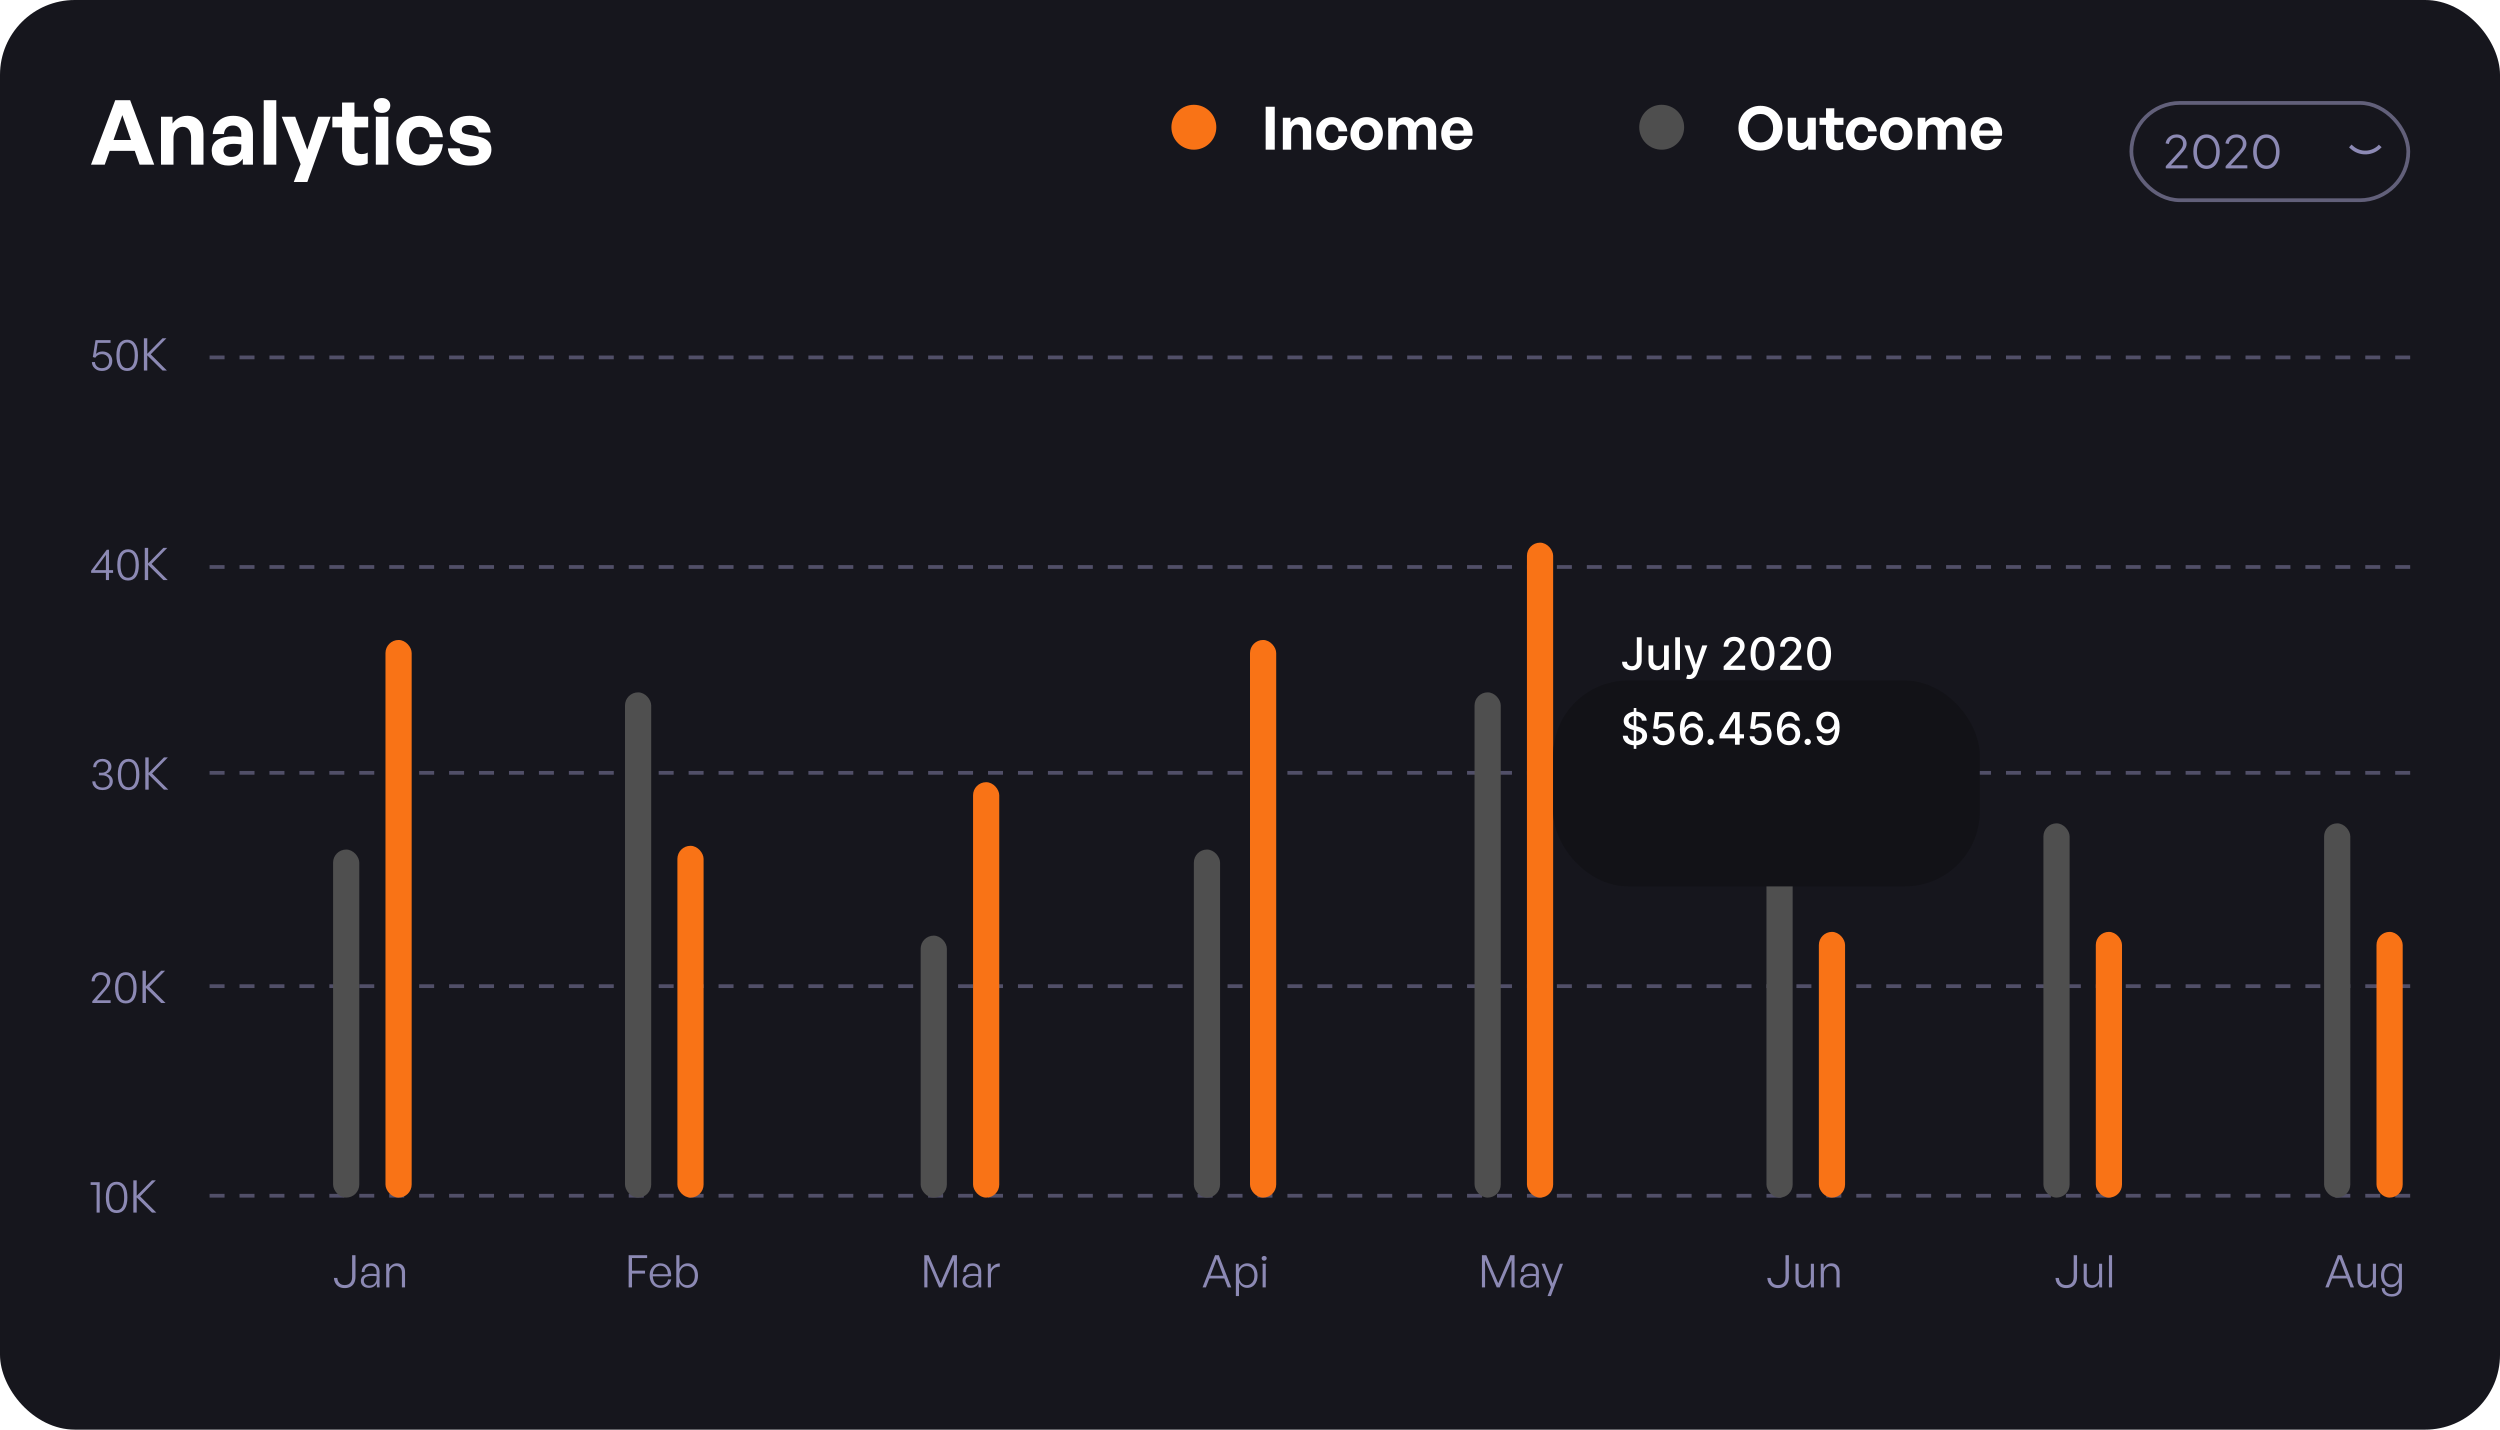 <svg width="668" height="382" viewBox="0 0 668 382" fill="none" xmlns="http://www.w3.org/2000/svg">
<rect width="668" height="382" rx="20" fill="#16161D"/>
<path d="M28.872 37.4H36.504L37.464 40.304H27.816L28.872 37.4ZM37.296 44L32.688 30.752L27.984 44H24.312L30.792 26.768H34.776L41.208 44H37.296ZM46.355 37.016V44H43.019V31.184H46.091V33.008C46.571 32.368 47.131 31.864 47.771 31.496C48.427 31.128 49.179 30.944 50.027 30.944C51.323 30.944 52.371 31.36 53.171 32.192C53.971 33.008 54.371 34.184 54.371 35.72V44H51.059V36.848C51.059 35.888 50.867 35.16 50.483 34.664C50.115 34.152 49.555 33.896 48.803 33.896C48.355 33.896 47.939 34.016 47.555 34.256C47.187 34.48 46.891 34.824 46.667 35.288C46.459 35.736 46.355 36.312 46.355 37.016ZM64.878 44V42.416C64.462 43.008 63.934 43.464 63.294 43.784C62.654 44.088 61.894 44.24 61.014 44.24C59.686 44.24 58.614 43.88 57.798 43.16C56.982 42.44 56.574 41.48 56.574 40.28C56.574 39.032 57.07 38.08 58.062 37.424C59.054 36.768 60.478 36.44 62.334 36.44C62.702 36.44 63.054 36.456 63.39 36.488C63.726 36.504 64.086 36.536 64.47 36.584V35.816C64.47 35.096 64.278 34.536 63.894 34.136C63.51 33.736 62.966 33.536 62.262 33.536C61.542 33.536 60.974 33.736 60.558 34.136C60.142 34.536 59.902 35.096 59.838 35.816H56.838C56.902 34.824 57.166 33.968 57.63 33.248C58.11 32.512 58.742 31.944 59.526 31.544C60.326 31.144 61.238 30.944 62.262 30.944C63.942 30.944 65.246 31.384 66.174 32.264C67.118 33.144 67.59 34.368 67.59 35.936V44H64.878ZM59.718 40.184C59.718 40.712 59.894 41.136 60.246 41.456C60.614 41.776 61.11 41.936 61.734 41.936C62.582 41.936 63.246 41.72 63.726 41.288C64.222 40.84 64.47 40.248 64.47 39.512V38.6C64.086 38.536 63.742 38.496 63.438 38.48C63.134 38.448 62.838 38.432 62.55 38.432C61.622 38.432 60.918 38.576 60.438 38.864C59.958 39.152 59.718 39.592 59.718 40.184ZM73.825 44H70.465V26.768H73.825V44ZM88.36 31.184L82.12 48.632H78.496L80.32 43.856L75.28 31.184H78.88L82.096 39.968L85.024 31.184H88.36ZM98.261 40.76V43.664C97.861 43.872 97.453 44.016 97.037 44.096C96.637 44.192 96.189 44.24 95.693 44.24C94.829 44.24 94.069 44.08 93.413 43.76C92.773 43.424 92.277 42.928 91.925 42.272C91.573 41.6 91.397 40.792 91.397 39.848V34.04H88.805V31.184H91.397V27.392H94.709V31.184H98.381V34.04H94.709V39.08C94.709 39.816 94.869 40.352 95.189 40.688C95.525 41.008 95.989 41.168 96.581 41.168C96.901 41.168 97.205 41.136 97.493 41.072C97.781 40.992 98.037 40.888 98.261 40.76ZM103.754 44H100.418V31.184H103.754V44ZM104.282 28.208C104.282 28.768 104.074 29.24 103.658 29.624C103.258 29.992 102.722 30.176 102.05 30.176C101.394 30.176 100.858 29.992 100.442 29.624C100.042 29.24 99.842 28.768 99.842 28.208C99.842 27.616 100.042 27.136 100.442 26.768C100.858 26.384 101.394 26.192 102.05 26.192C102.722 26.192 103.258 26.384 103.658 26.768C104.074 27.136 104.282 27.616 104.282 28.208ZM112.122 44.24C110.89 44.24 109.802 43.96 108.858 43.4C107.93 42.84 107.202 42.056 106.674 41.048C106.146 40.04 105.882 38.888 105.882 37.592C105.882 36.312 106.146 35.176 106.674 34.184C107.218 33.176 107.962 32.384 108.906 31.808C109.85 31.232 110.922 30.944 112.122 30.944C113.226 30.944 114.226 31.184 115.122 31.664C116.018 32.128 116.746 32.792 117.306 33.656C117.866 34.504 118.21 35.504 118.338 36.656H114.834C114.754 35.808 114.466 35.136 113.97 34.64C113.49 34.144 112.874 33.896 112.122 33.896C111.546 33.896 111.042 34.048 110.61 34.352C110.194 34.656 109.866 35.08 109.626 35.624C109.402 36.168 109.29 36.824 109.29 37.592C109.29 38.344 109.402 39 109.626 39.56C109.866 40.12 110.194 40.552 110.61 40.856C111.042 41.144 111.546 41.288 112.122 41.288C112.89 41.288 113.506 41.048 113.97 40.568C114.45 40.072 114.738 39.392 114.834 38.528H118.338C118.226 39.696 117.89 40.712 117.33 41.576C116.77 42.424 116.05 43.08 115.17 43.544C114.29 44.008 113.274 44.24 112.122 44.24ZM131.304 39.896C131.304 41.224 130.808 42.28 129.816 43.064C128.84 43.848 127.44 44.24 125.616 44.24C123.808 44.24 122.392 43.832 121.368 43.016C120.36 42.184 119.792 41.056 119.664 39.632H122.856C122.872 40.288 123.136 40.816 123.648 41.216C124.176 41.6 124.848 41.792 125.664 41.792C126.32 41.792 126.864 41.688 127.296 41.48C127.728 41.256 127.944 40.92 127.944 40.472C127.944 40.072 127.808 39.768 127.536 39.56C127.264 39.352 126.816 39.192 126.192 39.08L123.888 38.648C122.736 38.44 121.832 38.024 121.176 37.4C120.52 36.776 120.192 35.968 120.192 34.976C120.192 34.176 120.408 33.472 120.84 32.864C121.272 32.256 121.88 31.784 122.664 31.448C123.448 31.112 124.368 30.944 125.424 30.944C126.496 30.944 127.44 31.128 128.256 31.496C129.088 31.848 129.744 32.36 130.224 33.032C130.72 33.704 131.008 34.496 131.088 35.408H127.896C127.848 34.784 127.6 34.296 127.152 33.944C126.704 33.576 126.128 33.392 125.424 33.392C124.816 33.392 124.32 33.504 123.936 33.728C123.568 33.936 123.384 34.248 123.384 34.664C123.384 35.048 123.52 35.336 123.792 35.528C124.064 35.704 124.488 35.848 125.064 35.96L127.536 36.416C128.784 36.656 129.72 37.064 130.344 37.64C130.984 38.216 131.304 38.968 131.304 39.896Z" fill="white"/>
<rect x="569.5" y="27.5" width="74" height="26" rx="13" stroke="#AEABD8" stroke-opacity="0.5"/>
<path d="M578.696 45V44.4L581.192 41.652C581.68 41.116 582.076 40.672 582.38 40.32C582.692 39.968 582.924 39.648 583.076 39.36C583.228 39.072 583.304 38.76 583.304 38.424C583.304 37.888 583.148 37.476 582.836 37.188C582.524 36.9 582.108 36.756 581.588 36.756C581.052 36.756 580.6 36.908 580.232 37.212C579.872 37.516 579.628 37.94 579.5 38.484L578.624 38.292C578.728 37.804 578.916 37.384 579.188 37.032C579.46 36.68 579.8 36.408 580.208 36.216C580.616 36.016 581.072 35.916 581.576 35.916C582.112 35.916 582.58 36.024 582.98 36.24C583.38 36.456 583.692 36.752 583.916 37.128C584.148 37.504 584.264 37.936 584.264 38.424C584.264 38.76 584.192 39.084 584.048 39.396C583.912 39.708 583.704 40.044 583.424 40.404C583.144 40.764 582.784 41.184 582.344 41.664L580.076 44.16H584.504V45H578.696ZM589.599 45.144C588.895 45.144 588.275 44.952 587.739 44.568C587.211 44.176 586.799 43.636 586.503 42.948C586.207 42.252 586.059 41.444 586.059 40.524C586.059 39.604 586.207 38.8 586.503 38.112C586.799 37.416 587.211 36.876 587.739 36.492C588.267 36.108 588.883 35.916 589.587 35.916C590.291 35.916 590.907 36.108 591.435 36.492C591.963 36.876 592.375 37.416 592.671 38.112C592.967 38.8 593.115 39.604 593.115 40.524C593.115 41.444 592.967 42.252 592.671 42.948C592.383 43.644 591.975 44.184 591.447 44.568C590.919 44.952 590.303 45.144 589.599 45.144ZM589.599 44.244C590.111 44.244 590.559 44.088 590.943 43.776C591.327 43.464 591.627 43.032 591.843 42.48C592.059 41.92 592.167 41.268 592.167 40.524C592.167 39.78 592.059 39.132 591.843 38.58C591.627 38.02 591.327 37.588 590.943 37.284C590.559 36.972 590.107 36.816 589.587 36.816C589.075 36.816 588.627 36.972 588.243 37.284C587.859 37.588 587.559 38.02 587.343 38.58C587.127 39.132 587.019 39.78 587.019 40.524C587.019 41.26 587.127 41.908 587.343 42.468C587.559 43.028 587.859 43.464 588.243 43.776C588.635 44.088 589.087 44.244 589.599 44.244ZM594.68 45V44.4L597.176 41.652C597.664 41.116 598.06 40.672 598.364 40.32C598.676 39.968 598.908 39.648 599.06 39.36C599.212 39.072 599.288 38.76 599.288 38.424C599.288 37.888 599.132 37.476 598.82 37.188C598.508 36.9 598.092 36.756 597.572 36.756C597.036 36.756 596.584 36.908 596.216 37.212C595.856 37.516 595.612 37.94 595.484 38.484L594.608 38.292C594.712 37.804 594.9 37.384 595.172 37.032C595.444 36.68 595.784 36.408 596.192 36.216C596.6 36.016 597.056 35.916 597.56 35.916C598.096 35.916 598.564 36.024 598.964 36.24C599.364 36.456 599.676 36.752 599.9 37.128C600.132 37.504 600.248 37.936 600.248 38.424C600.248 38.76 600.176 39.084 600.032 39.396C599.896 39.708 599.688 40.044 599.408 40.404C599.128 40.764 598.768 41.184 598.328 41.664L596.06 44.16H600.488V45H594.68ZM605.584 45.144C604.88 45.144 604.26 44.952 603.724 44.568C603.196 44.176 602.784 43.636 602.488 42.948C602.192 42.252 602.044 41.444 602.044 40.524C602.044 39.604 602.192 38.8 602.488 38.112C602.784 37.416 603.196 36.876 603.724 36.492C604.252 36.108 604.868 35.916 605.572 35.916C606.276 35.916 606.892 36.108 607.42 36.492C607.948 36.876 608.36 37.416 608.656 38.112C608.952 38.8 609.1 39.604 609.1 40.524C609.1 41.444 608.952 42.252 608.656 42.948C608.368 43.644 607.96 44.184 607.432 44.568C606.904 44.952 606.288 45.144 605.584 45.144ZM605.584 44.244C606.096 44.244 606.544 44.088 606.928 43.776C607.312 43.464 607.612 43.032 607.828 42.48C608.044 41.92 608.152 41.268 608.152 40.524C608.152 39.78 608.044 39.132 607.828 38.58C607.612 38.02 607.312 37.588 606.928 37.284C606.544 36.972 606.092 36.816 605.572 36.816C605.06 36.816 604.612 36.972 604.228 37.284C603.844 37.588 603.544 38.02 603.328 38.58C603.112 39.132 603.004 39.78 603.004 40.524C603.004 41.26 603.112 41.908 603.328 42.468C603.544 43.028 603.844 43.464 604.228 43.776C604.62 44.088 605.072 44.244 605.584 44.244Z" fill="#8C89B4"/>
<path d="M325 34C325 37.314 322.314 40 319 40C315.686 40 313 37.314 313 34C313 30.686 315.686 28 319 28C322.314 28 325 30.686 325 34Z" fill="#F97316"/>
<path d="M450 34C450 37.314 447.314 40 444 40C440.686 40 438 37.314 438 34C438 30.686 440.686 28 444 28C447.314 28 450 30.686 450 34Z" fill="#4E4E4E"/>
<path d="M340.616 40H338.184V28.512H340.616V40ZM344.997 35.344V40H342.773V31.456H344.821V32.672C345.141 32.245 345.515 31.909 345.941 31.664C346.379 31.419 346.88 31.296 347.445 31.296C348.309 31.296 349.008 31.573 349.541 32.128C350.075 32.672 350.341 33.456 350.341 34.48V40H348.133V35.232C348.133 34.592 348.005 34.107 347.749 33.776C347.504 33.435 347.131 33.264 346.629 33.264C346.331 33.264 346.053 33.344 345.797 33.504C345.552 33.653 345.355 33.883 345.205 34.192C345.067 34.491 344.997 34.875 344.997 35.344ZM355.858 40.16C355.036 40.16 354.311 39.973 353.682 39.6C353.063 39.227 352.578 38.704 352.226 38.032C351.874 37.36 351.698 36.592 351.698 35.728C351.698 34.875 351.874 34.117 352.226 33.456C352.588 32.784 353.084 32.256 353.714 31.872C354.343 31.488 355.058 31.296 355.858 31.296C356.594 31.296 357.26 31.456 357.858 31.776C358.455 32.085 358.94 32.528 359.314 33.104C359.687 33.669 359.916 34.336 360.002 35.104H357.666C357.612 34.539 357.42 34.091 357.09 33.76C356.77 33.429 356.359 33.264 355.858 33.264C355.474 33.264 355.138 33.365 354.85 33.568C354.572 33.771 354.354 34.053 354.194 34.416C354.044 34.779 353.97 35.216 353.97 35.728C353.97 36.229 354.044 36.667 354.194 37.04C354.354 37.413 354.572 37.701 354.85 37.904C355.138 38.096 355.474 38.192 355.858 38.192C356.37 38.192 356.78 38.032 357.09 37.712C357.41 37.381 357.602 36.928 357.666 36.352H360.002C359.927 37.131 359.703 37.808 359.33 38.384C358.956 38.949 358.476 39.387 357.89 39.696C357.303 40.005 356.626 40.16 355.858 40.16ZM365.174 40.16C364.556 40.16 363.98 40.048 363.446 39.824C362.924 39.6 362.465 39.285 362.07 38.88C361.686 38.475 361.382 38.005 361.158 37.472C360.945 36.928 360.838 36.347 360.838 35.728C360.838 35.099 360.945 34.517 361.158 33.984C361.382 33.451 361.686 32.981 362.07 32.576C362.465 32.171 362.924 31.856 363.446 31.632C363.98 31.408 364.556 31.296 365.174 31.296C365.793 31.296 366.364 31.408 366.886 31.632C367.42 31.856 367.878 32.171 368.262 32.576C368.657 32.981 368.961 33.451 369.174 33.984C369.398 34.517 369.51 35.099 369.51 35.728C369.51 36.347 369.398 36.928 369.174 37.472C368.961 38.005 368.657 38.475 368.262 38.88C367.878 39.285 367.42 39.6 366.886 39.824C366.364 40.048 365.793 40.16 365.174 40.16ZM365.174 38.192C365.548 38.192 365.889 38.096 366.198 37.904C366.508 37.712 366.753 37.435 366.934 37.072C367.126 36.699 367.222 36.251 367.222 35.728C367.222 35.195 367.126 34.747 366.934 34.384C366.753 34.021 366.508 33.749 366.198 33.568C365.889 33.376 365.548 33.28 365.174 33.28C364.812 33.28 364.47 33.376 364.15 33.568C363.841 33.749 363.59 34.021 363.398 34.384C363.217 34.747 363.126 35.195 363.126 35.728C363.126 36.251 363.217 36.699 363.398 37.072C363.59 37.435 363.841 37.712 364.15 37.904C364.47 38.096 364.812 38.192 365.174 38.192ZM373.154 40H370.93V31.456H372.978V32.672C373.287 32.235 373.65 31.899 374.066 31.664C374.482 31.419 374.972 31.296 375.538 31.296C376.124 31.296 376.631 31.429 377.058 31.696C377.495 31.952 377.82 32.325 378.034 32.816C378.375 32.347 378.77 31.979 379.218 31.712C379.666 31.435 380.21 31.296 380.85 31.296C381.714 31.296 382.412 31.573 382.946 32.128C383.479 32.672 383.746 33.456 383.746 34.48V40H381.538V35.184C381.538 34.576 381.41 34.107 381.154 33.776C380.908 33.435 380.54 33.264 380.05 33.264C379.762 33.264 379.495 33.344 379.25 33.504C379.004 33.653 378.807 33.872 378.658 34.16C378.519 34.448 378.45 34.805 378.45 35.232V40H376.242V35.184C376.242 34.576 376.114 34.107 375.858 33.776C375.612 33.435 375.244 33.264 374.754 33.264C374.455 33.264 374.183 33.344 373.938 33.504C373.692 33.653 373.5 33.872 373.362 34.16C373.223 34.448 373.154 34.805 373.154 35.232V40ZM389.36 40.144C388.507 40.144 387.755 39.963 387.104 39.6C386.464 39.227 385.968 38.704 385.616 38.032C385.264 37.36 385.088 36.581 385.088 35.696C385.088 34.843 385.27 34.085 385.632 33.424C385.995 32.763 386.496 32.245 387.136 31.872C387.776 31.488 388.507 31.296 389.328 31.296C390 31.296 390.608 31.424 391.152 31.68C391.707 31.925 392.171 32.277 392.544 32.736C392.918 33.195 393.184 33.728 393.344 34.336C393.504 34.933 393.531 35.579 393.424 36.272H386.4V34.864H391.072C391.051 34.267 390.875 33.797 390.544 33.456C390.224 33.104 389.803 32.928 389.28 32.928C388.864 32.928 388.512 33.035 388.224 33.248C387.936 33.461 387.712 33.776 387.552 34.192C387.403 34.597 387.328 35.099 387.328 35.696C387.328 36.283 387.403 36.779 387.552 37.184C387.702 37.589 387.926 37.899 388.224 38.112C388.523 38.325 388.886 38.432 389.312 38.432C389.803 38.432 390.208 38.315 390.528 38.08C390.848 37.845 391.072 37.52 391.2 37.104H393.408C393.163 38.064 392.688 38.811 391.984 39.344C391.28 39.877 390.406 40.144 389.36 40.144Z" fill="white"/>
<path d="M470.384 40.24C469.552 40.24 468.779 40.091 468.064 39.792C467.36 39.493 466.741 39.077 466.208 38.544C465.675 38 465.259 37.365 464.96 36.64C464.661 35.904 464.512 35.104 464.512 34.24C464.512 33.376 464.661 32.581 464.96 31.856C465.259 31.131 465.675 30.501 466.208 29.968C466.741 29.435 467.36 29.019 468.064 28.72C468.779 28.421 469.552 28.272 470.384 28.272C471.216 28.272 471.989 28.421 472.704 28.72C473.419 29.019 474.043 29.435 474.576 29.968C475.12 30.501 475.541 31.131 475.84 31.856C476.139 32.581 476.288 33.376 476.288 34.24C476.288 35.104 476.139 35.904 475.84 36.64C475.541 37.365 475.12 38 474.576 38.544C474.043 39.077 473.419 39.493 472.704 39.792C471.989 40.091 471.216 40.24 470.384 40.24ZM470.384 38.064C470.907 38.064 471.376 37.968 471.792 37.776C472.219 37.573 472.576 37.296 472.864 36.944C473.163 36.592 473.387 36.187 473.536 35.728C473.696 35.259 473.776 34.763 473.776 34.24C473.776 33.717 473.696 33.227 473.536 32.768C473.387 32.309 473.163 31.909 472.864 31.568C472.576 31.216 472.219 30.944 471.792 30.752C471.376 30.549 470.907 30.448 470.384 30.448C469.861 30.448 469.392 30.549 468.976 30.752C468.56 30.944 468.203 31.216 467.904 31.568C467.616 31.909 467.392 32.309 467.232 32.768C467.083 33.227 467.008 33.717 467.008 34.24C467.008 34.763 467.083 35.259 467.232 35.728C467.392 36.187 467.616 36.592 467.904 36.944C468.203 37.296 468.56 37.573 468.976 37.776C469.392 37.968 469.861 38.064 470.384 38.064ZM482.973 36.4V31.456H485.181V40H483.149V38.88C482.925 39.253 482.589 39.563 482.141 39.808C481.693 40.043 481.197 40.16 480.653 40.16C480.088 40.16 479.581 40.043 479.133 39.808C478.685 39.573 478.333 39.216 478.077 38.736C477.821 38.245 477.693 37.632 477.693 36.896V31.456H479.917V36.464C479.917 37.061 480.051 37.499 480.317 37.776C480.595 38.053 480.957 38.192 481.405 38.192C481.672 38.192 481.923 38.123 482.157 37.984C482.403 37.845 482.6 37.643 482.749 37.376C482.899 37.099 482.973 36.773 482.973 36.4ZM492.492 37.84V39.776C492.225 39.915 491.953 40.011 491.676 40.064C491.409 40.128 491.11 40.16 490.78 40.16C490.204 40.16 489.697 40.053 489.26 39.84C488.833 39.616 488.502 39.285 488.268 38.848C488.033 38.4 487.916 37.861 487.916 37.232V33.36H486.188V31.456H487.916V28.928H490.124V31.456H492.572V33.36H490.124V36.72C490.124 37.211 490.23 37.568 490.444 37.792C490.668 38.005 490.977 38.112 491.372 38.112C491.585 38.112 491.788 38.091 491.98 38.048C492.172 37.995 492.342 37.925 492.492 37.84ZM497.342 40.16C496.521 40.16 495.795 39.973 495.166 39.6C494.547 39.227 494.062 38.704 493.71 38.032C493.358 37.36 493.182 36.592 493.182 35.728C493.182 34.875 493.358 34.117 493.71 33.456C494.073 32.784 494.569 32.256 495.198 31.872C495.827 31.488 496.542 31.296 497.342 31.296C498.078 31.296 498.745 31.456 499.342 31.776C499.939 32.085 500.425 32.528 500.798 33.104C501.171 33.669 501.401 34.336 501.486 35.104H499.15C499.097 34.539 498.905 34.091 498.574 33.76C498.254 33.429 497.843 33.264 497.342 33.264C496.958 33.264 496.622 33.365 496.334 33.568C496.057 33.771 495.838 34.053 495.678 34.416C495.529 34.779 495.454 35.216 495.454 35.728C495.454 36.229 495.529 36.667 495.678 37.04C495.838 37.413 496.057 37.701 496.334 37.904C496.622 38.096 496.958 38.192 497.342 38.192C497.854 38.192 498.265 38.032 498.574 37.712C498.894 37.381 499.086 36.928 499.15 36.352H501.486C501.411 37.131 501.187 37.808 500.814 38.384C500.441 38.949 499.961 39.387 499.374 39.696C498.787 40.005 498.11 40.16 497.342 40.16ZM506.659 40.16C506.04 40.16 505.464 40.048 504.931 39.824C504.408 39.6 503.949 39.285 503.555 38.88C503.171 38.475 502.867 38.005 502.643 37.472C502.429 36.928 502.323 36.347 502.323 35.728C502.323 35.099 502.429 34.517 502.643 33.984C502.867 33.451 503.171 32.981 503.555 32.576C503.949 32.171 504.408 31.856 504.931 31.632C505.464 31.408 506.04 31.296 506.659 31.296C507.277 31.296 507.848 31.408 508.371 31.632C508.904 31.856 509.363 32.171 509.747 32.576C510.141 32.981 510.445 33.451 510.659 33.984C510.883 34.517 510.995 35.099 510.995 35.728C510.995 36.347 510.883 36.928 510.659 37.472C510.445 38.005 510.141 38.475 509.747 38.88C509.363 39.285 508.904 39.6 508.371 39.824C507.848 40.048 507.277 40.16 506.659 40.16ZM506.659 38.192C507.032 38.192 507.373 38.096 507.683 37.904C507.992 37.712 508.237 37.435 508.419 37.072C508.611 36.699 508.707 36.251 508.707 35.728C508.707 35.195 508.611 34.747 508.419 34.384C508.237 34.021 507.992 33.749 507.683 33.568C507.373 33.376 507.032 33.28 506.659 33.28C506.296 33.28 505.955 33.376 505.635 33.568C505.325 33.749 505.075 34.021 504.883 34.384C504.701 34.747 504.611 35.195 504.611 35.728C504.611 36.251 504.701 36.699 504.883 37.072C505.075 37.435 505.325 37.712 505.635 37.904C505.955 38.096 506.296 38.192 506.659 38.192ZM514.638 40H512.414V31.456H514.462V32.672C514.771 32.235 515.134 31.899 515.55 31.664C515.966 31.419 516.457 31.296 517.022 31.296C517.609 31.296 518.115 31.429 518.542 31.696C518.979 31.952 519.305 32.325 519.518 32.816C519.859 32.347 520.254 31.979 520.702 31.712C521.15 31.435 521.694 31.296 522.334 31.296C523.198 31.296 523.897 31.573 524.43 32.128C524.963 32.672 525.23 33.456 525.23 34.48V40H523.022V35.184C523.022 34.576 522.894 34.107 522.638 33.776C522.393 33.435 522.025 33.264 521.534 33.264C521.246 33.264 520.979 33.344 520.734 33.504C520.489 33.653 520.291 33.872 520.142 34.16C520.003 34.448 519.934 34.805 519.934 35.232V40H517.726V35.184C517.726 34.576 517.598 34.107 517.342 33.776C517.097 33.435 516.729 33.264 516.238 33.264C515.939 33.264 515.667 33.344 515.422 33.504C515.177 33.653 514.985 33.872 514.846 34.16C514.707 34.448 514.638 34.805 514.638 35.232V40ZM530.845 40.144C529.991 40.144 529.239 39.963 528.589 39.6C527.949 39.227 527.453 38.704 527.101 38.032C526.749 37.36 526.573 36.581 526.573 35.696C526.573 34.843 526.754 34.085 527.117 33.424C527.479 32.763 527.981 32.245 528.621 31.872C529.261 31.488 529.991 31.296 530.813 31.296C531.485 31.296 532.093 31.424 532.637 31.68C533.191 31.925 533.655 32.277 534.029 32.736C534.402 33.195 534.669 33.728 534.829 34.336C534.989 34.933 535.015 35.579 534.909 36.272H527.885V34.864H532.557C532.535 34.267 532.359 33.797 532.029 33.456C531.709 33.104 531.287 32.928 530.765 32.928C530.349 32.928 529.997 33.035 529.709 33.248C529.421 33.461 529.197 33.776 529.037 34.192C528.887 34.597 528.813 35.099 528.813 35.696C528.813 36.283 528.887 36.779 529.037 37.184C529.186 37.589 529.41 37.899 529.709 38.112C530.007 38.325 530.37 38.432 530.797 38.432C531.287 38.432 531.693 38.315 532.013 38.08C532.333 37.845 532.557 37.52 532.685 37.104H534.893C534.647 38.064 534.173 38.811 533.469 39.344C532.765 39.877 531.89 40.144 530.845 40.144Z" fill="white"/>
<path d="M628 39L628.346 39.319C630.546 41.35 633.977 41.207 636 39V39" stroke="#8C89B4"/>
<line x1="56" y1="151.5" x2="644" y2="151.5" stroke="#8C89B4" stroke-opacity="0.5" stroke-dasharray="4 4"/>
<line x1="56" y1="95.5" x2="644" y2="95.5" stroke="#8C89B4" stroke-opacity="0.5" stroke-dasharray="4 4"/>
<line x1="56" y1="206.5" x2="644" y2="206.5" stroke="#8C89B4" stroke-opacity="0.5" stroke-dasharray="4 4"/>
<line x1="56" y1="263.5" x2="644" y2="263.5" stroke="#8C89B4" stroke-opacity="0.5" stroke-dasharray="4 4"/>
<line x1="56" y1="319.5" x2="644" y2="319.5" stroke="#8C89B4" stroke-opacity="0.5" stroke-dasharray="4 4"/>
<path d="M27.204 99.12C26.716 99.12 26.272 99.02 25.872 98.82C25.48 98.612 25.164 98.332 24.924 97.98C24.692 97.62 24.568 97.208 24.552 96.744H25.368C25.408 97.24 25.596 97.636 25.932 97.932C26.268 98.228 26.692 98.376 27.204 98.376C27.612 98.376 27.96 98.296 28.248 98.136C28.544 97.976 28.768 97.752 28.92 97.464C29.072 97.176 29.148 96.844 29.148 96.468C29.148 96.124 29.068 95.816 28.908 95.544C28.748 95.264 28.524 95.044 28.236 94.884C27.948 94.716 27.612 94.632 27.228 94.632C26.836 94.632 26.492 94.716 26.196 94.884C25.9 95.044 25.652 95.28 25.452 95.592L24.804 95.4L25.512 90.888H29.544V91.62H26.112L25.668 94.548C25.916 94.324 26.176 94.164 26.448 94.068C26.728 93.964 27.024 93.912 27.336 93.912C27.888 93.912 28.364 94.028 28.764 94.26C29.164 94.484 29.468 94.792 29.676 95.184C29.892 95.568 30 95.992 30 96.456C30 96.832 29.936 97.184 29.808 97.512C29.68 97.832 29.492 98.116 29.244 98.364C29.004 98.604 28.712 98.792 28.368 98.928C28.024 99.056 27.636 99.12 27.204 99.12ZM31.104 94.956C31.104 93.612 31.352 92.58 31.848 91.86C32.344 91.132 33.056 90.768 33.984 90.768C34.904 90.768 35.612 91.132 36.108 91.86C36.612 92.58 36.864 93.612 36.864 94.956C36.864 96.3 36.616 97.332 36.12 98.052C35.632 98.764 34.92 99.12 33.984 99.12C33.048 99.12 32.332 98.764 31.836 98.052C31.348 97.332 31.104 96.3 31.104 94.956ZM31.968 94.956C31.968 96.068 32.136 96.916 32.472 97.5C32.816 98.084 33.32 98.376 33.984 98.376C34.64 98.376 35.14 98.088 35.484 97.512C35.828 96.936 36 96.084 36 94.956C36 93.82 35.828 92.964 35.484 92.388C35.14 91.804 34.64 91.512 33.984 91.512C33.328 91.512 32.828 91.804 32.484 92.388C32.14 92.972 31.968 93.828 31.968 94.956ZM39.349 99H38.449V90.384H39.349V94.536L43.429 90.384H44.473L40.273 94.68L44.593 99H43.429L39.349 94.956V99Z" fill="#8C89B4"/>
<path d="M30.216 153.068H29.124V155H28.296V153.068H24.348V152.504L28.536 146.888H29.124V152.336H30.216V153.068ZM25.32 152.336H28.296V148.256L25.32 152.336ZM31.339 150.956C31.339 149.612 31.587 148.58 32.083 147.86C32.579 147.132 33.291 146.768 34.219 146.768C35.139 146.768 35.847 147.132 36.343 147.86C36.847 148.58 37.099 149.612 37.099 150.956C37.099 152.3 36.851 153.332 36.355 154.052C35.867 154.764 35.155 155.12 34.219 155.12C33.283 155.12 32.567 154.764 32.071 154.052C31.583 153.332 31.339 152.3 31.339 150.956ZM32.203 150.956C32.203 152.068 32.371 152.916 32.707 153.5C33.051 154.084 33.555 154.376 34.219 154.376C34.875 154.376 35.375 154.088 35.719 153.512C36.063 152.936 36.235 152.084 36.235 150.956C36.235 149.82 36.063 148.964 35.719 148.388C35.375 147.804 34.875 147.512 34.219 147.512C33.563 147.512 33.063 147.804 32.719 148.388C32.375 148.972 32.203 149.828 32.203 150.956ZM39.583 155H38.683V146.384H39.583V150.536L43.663 146.384H44.707L40.507 150.68L44.827 155H43.663L39.583 150.956V155Z" fill="#8C89B4"/>
<path d="M27.408 211.108C26.872 211.108 26.396 211.012 25.98 210.82C25.572 210.62 25.252 210.344 25.02 209.992C24.796 209.64 24.676 209.232 24.66 208.768H25.476C25.5 209.264 25.684 209.664 26.028 209.968C26.38 210.272 26.84 210.424 27.408 210.424C27.992 210.424 28.448 210.276 28.776 209.98C29.112 209.684 29.28 209.28 29.28 208.768C29.28 208.288 29.096 207.904 28.728 207.616C28.36 207.32 27.864 207.172 27.24 207.172H26.436V206.476H27.216C27.552 206.476 27.844 206.412 28.092 206.284C28.348 206.148 28.548 205.964 28.692 205.732C28.836 205.5 28.908 205.232 28.908 204.928C28.908 204.496 28.76 204.144 28.464 203.872C28.176 203.592 27.8 203.452 27.336 203.452C26.864 203.452 26.476 203.592 26.172 203.872C25.876 204.152 25.716 204.524 25.692 204.988H24.888C24.904 204.564 25.02 204.184 25.236 203.848C25.452 203.512 25.744 203.248 26.112 203.056C26.488 202.864 26.904 202.768 27.36 202.768C27.84 202.768 28.26 202.86 28.62 203.044C28.98 203.22 29.26 203.468 29.46 203.788C29.668 204.1 29.772 204.468 29.772 204.892C29.772 205.308 29.648 205.68 29.4 206.008C29.16 206.328 28.82 206.584 28.38 206.776C28.94 206.912 29.372 207.152 29.676 207.496C29.988 207.84 30.144 208.26 30.144 208.756C30.144 209.22 30.028 209.628 29.796 209.98C29.564 210.332 29.244 210.608 28.836 210.808C28.428 211.008 27.952 211.108 27.408 211.108ZM31.479 206.956C31.479 205.612 31.727 204.58 32.223 203.86C32.719 203.132 33.431 202.768 34.359 202.768C35.279 202.768 35.987 203.132 36.483 203.86C36.987 204.58 37.239 205.612 37.239 206.956C37.239 208.3 36.991 209.332 36.495 210.052C36.007 210.764 35.295 211.12 34.359 211.12C33.423 211.12 32.707 210.764 32.211 210.052C31.723 209.332 31.479 208.3 31.479 206.956ZM32.343 206.956C32.343 208.068 32.511 208.916 32.847 209.5C33.191 210.084 33.695 210.376 34.359 210.376C35.015 210.376 35.515 210.088 35.859 209.512C36.203 208.936 36.375 208.084 36.375 206.956C36.375 205.82 36.203 204.964 35.859 204.388C35.515 203.804 35.015 203.512 34.359 203.512C33.703 203.512 33.203 203.804 32.859 204.388C32.515 204.972 32.343 205.828 32.343 206.956ZM39.724 211H38.824V202.384H39.724V206.536L43.804 202.384H44.848L40.648 206.68L44.968 211H43.804L39.724 206.956V211Z" fill="#8C89B4"/>
<path d="M29.556 267.268V268H24.66V267.52L27.252 264.592C27.588 264.224 27.852 263.9 28.044 263.62C28.236 263.34 28.376 263.08 28.464 262.84C28.552 262.6 28.596 262.352 28.596 262.096C28.596 261.792 28.528 261.52 28.392 261.28C28.256 261.04 28.064 260.852 27.816 260.716C27.576 260.58 27.296 260.512 26.976 260.512C26.648 260.512 26.356 260.584 26.1 260.728C25.852 260.864 25.656 261.06 25.512 261.316C25.368 261.564 25.296 261.86 25.296 262.204H24.48C24.48 261.724 24.588 261.304 24.804 260.944C25.02 260.576 25.316 260.288 25.692 260.08C26.076 259.872 26.516 259.768 27.012 259.768C27.484 259.768 27.904 259.868 28.272 260.068C28.648 260.26 28.94 260.524 29.148 260.86C29.364 261.196 29.472 261.584 29.472 262.024C29.472 262.312 29.424 262.592 29.328 262.864C29.24 263.136 29.08 263.436 28.848 263.764C28.616 264.092 28.292 264.488 27.876 264.952L25.896 267.268H29.556ZM30.741 263.956C30.741 262.612 30.989 261.58 31.485 260.86C31.981 260.132 32.693 259.768 33.621 259.768C34.541 259.768 35.249 260.132 35.745 260.86C36.249 261.58 36.501 262.612 36.501 263.956C36.501 265.3 36.253 266.332 35.757 267.052C35.269 267.764 34.557 268.12 33.621 268.12C32.685 268.12 31.969 267.764 31.473 267.052C30.985 266.332 30.741 265.3 30.741 263.956ZM31.605 263.956C31.605 265.068 31.773 265.916 32.109 266.5C32.453 267.084 32.957 267.376 33.621 267.376C34.277 267.376 34.777 267.088 35.121 266.512C35.465 265.936 35.637 265.084 35.637 263.956C35.637 262.82 35.465 261.964 35.121 261.388C34.777 260.804 34.277 260.512 33.621 260.512C32.965 260.512 32.465 260.804 32.121 261.388C31.777 261.972 31.605 262.828 31.605 263.956ZM38.985 268H38.085V259.384H38.985V263.536L43.065 259.384H44.109L39.909 263.68L44.229 268H43.065L38.985 263.956V268Z" fill="#8C89B4"/>
<path d="M26.64 324H25.812V316.608H24.216V315.888H26.64V324ZM28.28 319.956C28.28 318.612 28.528 317.58 29.024 316.86C29.52 316.132 30.232 315.768 31.16 315.768C32.08 315.768 32.788 316.132 33.284 316.86C33.788 317.58 34.04 318.612 34.04 319.956C34.04 321.3 33.792 322.332 33.296 323.052C32.808 323.764 32.096 324.12 31.16 324.12C30.224 324.12 29.508 323.764 29.012 323.052C28.524 322.332 28.28 321.3 28.28 319.956ZM29.144 319.956C29.144 321.068 29.312 321.916 29.648 322.5C29.992 323.084 30.496 323.376 31.16 323.376C31.816 323.376 32.316 323.088 32.66 322.512C33.004 321.936 33.176 321.084 33.176 319.956C33.176 318.82 33.004 317.964 32.66 317.388C32.316 316.804 31.816 316.512 31.16 316.512C30.504 316.512 30.004 316.804 29.66 317.388C29.316 317.972 29.144 318.828 29.144 319.956ZM36.524 324H35.624V315.384H36.524V319.536L40.604 315.384H41.648L37.448 319.68L41.768 324H40.604L36.524 319.956V324Z" fill="#8C89B4"/>
<path d="M94.988 335.384V341.144C94.988 341.8 94.868 342.356 94.628 342.812C94.396 343.26 94.064 343.6 93.632 343.832C93.2 344.064 92.688 344.18 92.096 344.18C91.536 344.18 91.044 344.068 90.62 343.844C90.204 343.62 89.876 343.304 89.636 342.896C89.396 342.488 89.26 342.008 89.228 341.456H90.128C90.152 341.864 90.248 342.212 90.416 342.5C90.584 342.788 90.812 343.008 91.1 343.16C91.396 343.304 91.728 343.376 92.096 343.376C92.496 343.376 92.844 343.3 93.14 343.148C93.436 342.988 93.668 342.748 93.836 342.428C94.004 342.108 94.088 341.704 94.088 341.216V335.384H94.988ZM100.702 344V342.848C100.518 343.24 100.242 343.552 99.874 343.784C99.506 344.008 99.074 344.12 98.578 344.12C97.922 344.12 97.398 343.952 97.006 343.616C96.614 343.272 96.418 342.816 96.418 342.248C96.418 341.632 96.662 341.168 97.15 340.856C97.638 340.536 98.362 340.376 99.322 340.376C99.514 340.376 99.702 340.38 99.886 340.388C100.07 340.396 100.314 340.416 100.618 340.448V339.908C100.618 339.38 100.482 338.968 100.21 338.672C99.946 338.376 99.574 338.228 99.094 338.228C98.582 338.228 98.174 338.38 97.87 338.684C97.566 338.98 97.41 339.384 97.402 339.896H96.634C96.642 339.424 96.75 339.016 96.958 338.672C97.166 338.32 97.45 338.048 97.81 337.856C98.178 337.656 98.602 337.556 99.082 337.556C99.826 337.556 100.402 337.76 100.81 338.168C101.218 338.576 101.422 339.148 101.422 339.884V344H100.702ZM97.222 342.224C97.222 342.608 97.358 342.92 97.63 343.16C97.902 343.392 98.258 343.508 98.698 343.508C99.29 343.508 99.758 343.332 100.102 342.98C100.446 342.62 100.618 342.144 100.618 341.552V340.988C100.346 340.964 100.11 340.948 99.91 340.94C99.718 340.932 99.534 340.928 99.358 340.928C98.646 340.928 98.11 341.036 97.75 341.252C97.398 341.46 97.222 341.784 97.222 342.224ZM104.029 340.316V344H103.189V337.676H103.969V338.864C104.177 338.48 104.461 338.168 104.821 337.928C105.189 337.68 105.601 337.556 106.057 337.556C106.713 337.556 107.237 337.76 107.629 338.168C108.029 338.576 108.229 339.152 108.229 339.896V344H107.389V340.184C107.389 339.576 107.253 339.108 106.981 338.78C106.717 338.452 106.325 338.288 105.805 338.288C105.477 338.288 105.177 338.376 104.905 338.552C104.633 338.72 104.417 338.956 104.257 339.26C104.105 339.564 104.029 339.916 104.029 340.316Z" fill="#8C89B4"/>
<path d="M168.872 344H167.972V335.384H172.916V336.164H168.872V339.524H172.352V340.304H168.872V344ZM176.537 344.12C175.945 344.12 175.425 343.984 174.977 343.712C174.537 343.432 174.193 343.04 173.945 342.536C173.705 342.032 173.585 341.448 173.585 340.784C173.585 340.168 173.709 339.62 173.957 339.14C174.213 338.652 174.557 338.268 174.989 337.988C175.429 337.7 175.929 337.556 176.489 337.556C176.937 337.556 177.341 337.644 177.701 337.82C178.069 337.988 178.377 338.228 178.625 338.54C178.881 338.852 179.069 339.22 179.189 339.644C179.317 340.06 179.361 340.524 179.321 341.036H174.041V340.46H178.445C178.413 339.748 178.221 339.196 177.869 338.804C177.525 338.404 177.061 338.204 176.477 338.204C176.069 338.204 175.709 338.312 175.397 338.528C175.093 338.736 174.853 339.032 174.677 339.416C174.501 339.8 174.413 340.256 174.413 340.784C174.413 341.328 174.497 341.804 174.665 342.212C174.833 342.612 175.073 342.92 175.385 343.136C175.705 343.352 176.085 343.46 176.525 343.46C177.053 343.46 177.489 343.32 177.833 343.04C178.185 342.752 178.413 342.36 178.517 341.864H179.345C179.201 342.56 178.877 343.112 178.373 343.52C177.877 343.92 177.265 344.12 176.537 344.12ZM186.505 340.832C186.505 341.48 186.389 342.052 186.157 342.548C185.933 343.044 185.613 343.432 185.197 343.712C184.781 343.984 184.289 344.12 183.721 344.12C183.241 344.12 182.805 343.992 182.413 343.736C182.021 343.48 181.713 343.124 181.489 342.668V344H180.709V335.384H181.549V339.008C181.757 338.544 182.049 338.188 182.425 337.94C182.809 337.684 183.241 337.556 183.721 337.556C184.289 337.556 184.777 337.696 185.185 337.976C185.601 338.248 185.925 338.632 186.157 339.128C186.389 339.616 186.505 340.184 186.505 340.832ZM185.653 340.832C185.653 340.032 185.461 339.408 185.077 338.96C184.701 338.512 184.205 338.288 183.589 338.288C183.197 338.288 182.845 338.388 182.533 338.588C182.221 338.788 181.977 339.076 181.801 339.452C181.625 339.828 181.537 340.28 181.537 340.808C181.537 341.336 181.621 341.796 181.789 342.188C181.965 342.572 182.209 342.868 182.521 343.076C182.833 343.284 183.189 343.388 183.589 343.388C184.205 343.388 184.701 343.164 185.077 342.716C185.461 342.268 185.653 341.64 185.653 340.832Z" fill="#8C89B4"/>
<path d="M250.932 344L247.812 336.692V344H246.972V335.384H248.136L251.328 342.896L254.544 335.384H255.696V344H254.868V336.692L251.724 344H250.932ZM261.464 344V342.848C261.28 343.24 261.004 343.552 260.636 343.784C260.268 344.008 259.836 344.12 259.34 344.12C258.684 344.12 258.16 343.952 257.768 343.616C257.376 343.272 257.18 342.816 257.18 342.248C257.18 341.632 257.424 341.168 257.912 340.856C258.4 340.536 259.124 340.376 260.084 340.376C260.276 340.376 260.464 340.38 260.648 340.388C260.832 340.396 261.076 340.416 261.38 340.448V339.908C261.38 339.38 261.244 338.968 260.972 338.672C260.708 338.376 260.336 338.228 259.856 338.228C259.344 338.228 258.936 338.38 258.632 338.684C258.328 338.98 258.172 339.384 258.164 339.896H257.396C257.404 339.424 257.512 339.016 257.72 338.672C257.928 338.32 258.212 338.048 258.572 337.856C258.94 337.656 259.364 337.556 259.844 337.556C260.588 337.556 261.164 337.76 261.572 338.168C261.98 338.576 262.184 339.148 262.184 339.884V344H261.464ZM257.984 342.224C257.984 342.608 258.12 342.92 258.392 343.16C258.664 343.392 259.02 343.508 259.46 343.508C260.052 343.508 260.52 343.332 260.864 342.98C261.208 342.62 261.38 342.144 261.38 341.552V340.988C261.108 340.964 260.872 340.948 260.672 340.94C260.48 340.932 260.296 340.928 260.12 340.928C259.408 340.928 258.872 341.036 258.512 341.252C258.16 341.46 257.984 341.784 257.984 342.224ZM264.791 340.616V344H263.951V337.676H264.731V339.116C264.955 338.652 265.283 338.28 265.715 338C266.147 337.72 266.623 337.58 267.143 337.58V338.456C266.703 338.44 266.303 338.516 265.943 338.684C265.591 338.852 265.311 339.1 265.103 339.428C264.895 339.756 264.791 340.152 264.791 340.616Z" fill="#8C89B4"/>
<path d="M323.1 340.88H327.264L327.516 341.612H322.74L323.1 340.88ZM328.044 344L325.14 336.344L322.212 344H321.324L324.672 335.384H325.656L328.992 344H328.044ZM336.017 340.832C336.017 341.48 335.901 342.052 335.669 342.548C335.445 343.044 335.125 343.432 334.709 343.712C334.301 343.984 333.813 344.12 333.245 344.12C332.773 344.12 332.345 343.996 331.961 343.748C331.577 343.5 331.277 343.152 331.061 342.704V346.316H330.221V337.676H331.001V339.044C331.217 338.572 331.525 338.208 331.925 337.952C332.325 337.688 332.765 337.556 333.245 337.556C333.805 337.556 334.293 337.696 334.709 337.976C335.125 338.248 335.445 338.632 335.669 339.128C335.901 339.616 336.017 340.184 336.017 340.832ZM335.165 340.832C335.165 340.032 334.973 339.408 334.589 338.96C334.213 338.512 333.717 338.288 333.101 338.288C332.717 338.288 332.369 338.388 332.057 338.588C331.745 338.788 331.497 339.076 331.313 339.452C331.137 339.828 331.049 340.288 331.049 340.832C331.049 341.352 331.137 341.804 331.313 342.188C331.489 342.572 331.733 342.868 332.045 343.076C332.357 343.284 332.709 343.388 333.101 343.388C333.717 343.388 334.213 343.164 334.589 342.716C334.973 342.268 335.165 341.64 335.165 340.832ZM338.209 344H337.369V337.676H338.209V344ZM338.461 336.212C338.461 336.396 338.397 336.548 338.269 336.668C338.149 336.788 337.985 336.848 337.777 336.848C337.585 336.848 337.425 336.788 337.297 336.668C337.169 336.548 337.105 336.396 337.105 336.212C337.105 336.028 337.169 335.88 337.297 335.768C337.425 335.648 337.585 335.588 337.777 335.588C337.985 335.588 338.149 335.648 338.269 335.768C338.397 335.88 338.461 336.028 338.461 336.212Z" fill="#8C89B4"/>
<path d="M477.988 335.384V341.144C477.988 341.8 477.868 342.356 477.628 342.812C477.396 343.26 477.064 343.6 476.632 343.832C476.2 344.064 475.688 344.18 475.096 344.18C474.536 344.18 474.044 344.068 473.62 343.844C473.204 343.62 472.876 343.304 472.636 342.896C472.396 342.488 472.26 342.008 472.228 341.456H473.128C473.152 341.864 473.248 342.212 473.416 342.5C473.584 342.788 473.812 343.008 474.1 343.16C474.396 343.304 474.728 343.376 475.096 343.376C475.496 343.376 475.844 343.3 476.14 343.148C476.436 342.988 476.668 342.748 476.836 342.428C477.004 342.108 477.088 341.704 477.088 341.216V335.384H477.988ZM483.858 341.456V337.676H484.686V344H483.906V342.86C483.746 343.228 483.486 343.532 483.126 343.772C482.766 344.004 482.354 344.12 481.89 344.12C481.466 344.12 481.09 344.04 480.762 343.88C480.442 343.712 480.194 343.456 480.018 343.112C479.842 342.76 479.754 342.32 479.754 341.792V337.676H480.594V341.612C480.594 342.252 480.738 342.712 481.026 342.992C481.314 343.264 481.678 343.4 482.118 343.4C482.454 343.4 482.75 343.316 483.006 343.148C483.27 342.98 483.478 342.748 483.63 342.452C483.782 342.156 483.858 341.824 483.858 341.456ZM487.346 340.316V344H486.506V337.676H487.286V338.864C487.494 338.48 487.778 338.168 488.138 337.928C488.506 337.68 488.918 337.556 489.374 337.556C490.03 337.556 490.554 337.76 490.946 338.168C491.346 338.576 491.546 339.152 491.546 339.896V344H490.706V340.184C490.706 339.576 490.57 339.108 490.298 338.78C490.034 338.452 489.642 338.288 489.122 338.288C488.794 338.288 488.494 338.376 488.222 338.552C487.95 338.72 487.734 338.956 487.574 339.26C487.422 339.564 487.346 339.916 487.346 340.316Z" fill="#8C89B4"/>
<path d="M399.932 344L396.812 336.692V344H395.972V335.384H397.136L400.328 342.896L403.544 335.384H404.696V344H403.868V336.692L400.724 344H399.932ZM410.464 344V342.848C410.28 343.24 410.004 343.552 409.636 343.784C409.268 344.008 408.836 344.12 408.34 344.12C407.684 344.12 407.16 343.952 406.768 343.616C406.376 343.272 406.18 342.816 406.18 342.248C406.18 341.632 406.424 341.168 406.912 340.856C407.4 340.536 408.124 340.376 409.084 340.376C409.276 340.376 409.464 340.38 409.648 340.388C409.832 340.396 410.076 340.416 410.38 340.448V339.908C410.38 339.38 410.244 338.968 409.972 338.672C409.708 338.376 409.336 338.228 408.856 338.228C408.344 338.228 407.936 338.38 407.632 338.684C407.328 338.98 407.172 339.384 407.164 339.896H406.396C406.404 339.424 406.512 339.016 406.72 338.672C406.928 338.32 407.212 338.048 407.572 337.856C407.94 337.656 408.364 337.556 408.844 337.556C409.588 337.556 410.164 337.76 410.572 338.168C410.98 338.576 411.184 339.148 411.184 339.884V344H410.464ZM406.984 342.224C406.984 342.608 407.12 342.92 407.392 343.16C407.664 343.392 408.02 343.508 408.46 343.508C409.052 343.508 409.52 343.332 409.864 342.98C410.208 342.62 410.38 342.144 410.38 341.552V340.988C410.108 340.964 409.872 340.948 409.672 340.94C409.48 340.932 409.296 340.928 409.12 340.928C408.408 340.928 407.872 341.036 407.512 341.252C407.16 341.46 406.984 341.784 406.984 342.224ZM417.636 337.676L414.396 346.316H413.496L414.42 343.916L411.912 337.676H412.812L414.852 342.908L416.784 337.676H417.636Z" fill="#8C89B4"/>
<path d="M554.988 335.384V341.144C554.988 341.8 554.868 342.356 554.628 342.812C554.396 343.26 554.064 343.6 553.632 343.832C553.2 344.064 552.688 344.18 552.096 344.18C551.536 344.18 551.044 344.068 550.62 343.844C550.204 343.62 549.876 343.304 549.636 342.896C549.396 342.488 549.26 342.008 549.228 341.456H550.128C550.152 341.864 550.248 342.212 550.416 342.5C550.584 342.788 550.812 343.008 551.1 343.16C551.396 343.304 551.728 343.376 552.096 343.376C552.496 343.376 552.844 343.3 553.14 343.148C553.436 342.988 553.668 342.748 553.836 342.428C554.004 342.108 554.088 341.704 554.088 341.216V335.384H554.988ZM560.858 341.456V337.676H561.686V344H560.906V342.86C560.746 343.228 560.486 343.532 560.126 343.772C559.766 344.004 559.354 344.12 558.89 344.12C558.466 344.12 558.09 344.04 557.762 343.88C557.442 343.712 557.194 343.456 557.018 343.112C556.842 342.76 556.754 342.32 556.754 341.792V337.676H557.594V341.612C557.594 342.252 557.738 342.712 558.026 342.992C558.314 343.264 558.678 343.4 559.118 343.4C559.454 343.4 559.75 343.316 560.006 343.148C560.27 342.98 560.478 342.748 560.63 342.452C560.782 342.156 560.858 341.824 560.858 341.456ZM564.346 344H563.506V335.384H564.346V344Z" fill="#8C89B4"/>
<path d="M623.1 340.88H627.264L627.516 341.612H622.74L623.1 340.88ZM628.044 344L625.14 336.344L622.212 344H621.324L624.672 335.384H625.656L628.992 344H628.044ZM634.03 341.456V337.676H634.858V344H634.078V342.86C633.918 343.228 633.658 343.532 633.298 343.772C632.938 344.004 632.526 344.12 632.062 344.12C631.638 344.12 631.262 344.04 630.934 343.88C630.614 343.712 630.366 343.456 630.19 343.112C630.014 342.76 629.926 342.32 629.926 341.792V337.676H630.766V341.612C630.766 342.252 630.91 342.712 631.198 342.992C631.486 343.264 631.85 343.4 632.29 343.4C632.626 343.4 632.922 343.316 633.178 343.148C633.442 342.98 633.65 342.748 633.802 342.452C633.954 342.156 634.03 341.824 634.03 341.456ZM639.066 346.448C638.538 346.448 638.074 346.356 637.674 346.172C637.274 345.996 636.962 345.736 636.738 345.392C636.522 345.056 636.402 344.656 636.378 344.192H637.182C637.222 344.704 637.402 345.096 637.722 345.368C638.042 345.64 638.486 345.776 639.054 345.776C639.686 345.776 640.162 345.612 640.482 345.284C640.802 344.964 640.962 344.496 640.962 343.88V342.548C640.77 342.988 640.49 343.332 640.122 343.58C639.762 343.828 639.346 343.952 638.874 343.952C638.346 343.952 637.882 343.82 637.482 343.556C637.082 343.292 636.77 342.92 636.546 342.44C636.322 341.952 636.21 341.388 636.21 340.748C636.21 340.108 636.318 339.548 636.534 339.068C636.758 338.588 637.07 338.216 637.47 337.952C637.87 337.688 638.334 337.556 638.862 337.556C639.342 337.556 639.766 337.684 640.134 337.94C640.51 338.196 640.802 338.556 641.01 339.02V337.676H641.79V343.856C641.79 344.68 641.55 345.316 641.07 345.764C640.598 346.22 639.93 346.448 639.066 346.448ZM637.05 340.748C637.05 341.524 637.222 342.132 637.566 342.572C637.918 343.012 638.394 343.232 638.994 343.232C639.394 343.232 639.738 343.132 640.026 342.932C640.322 342.732 640.554 342.452 640.722 342.092C640.89 341.724 640.974 341.296 640.974 340.808C640.974 340.04 640.794 339.428 640.434 338.972C640.082 338.508 639.602 338.276 638.994 338.276C638.394 338.276 637.918 338.496 637.566 338.936C637.222 339.376 637.05 339.98 637.05 340.748Z" fill="#8C89B4"/>
<rect x="89" y="227" width="7" height="93" rx="3.5" fill="#4F4F4F"/>
<rect x="319" y="227" width="7" height="93" rx="3.5" fill="#4F4F4F"/>
<rect x="103" y="171" width="7" height="149" rx="3.5" fill="#F97316"/>
<rect x="334" y="171" width="7" height="149" rx="3.5" fill="#F97316"/>
<rect x="167" y="185" width="7" height="135" rx="3.5" fill="#4F4F4F"/>
<rect x="394" y="185" width="7" height="135" rx="3.5" fill="#4F4F4F"/>
<rect x="246" y="250" width="7" height="70" rx="3.5" fill="#4F4F4F"/>
<rect x="472" y="220" width="7" height="100" rx="3.5" fill="#4F4F4F"/>
<rect x="546" y="220" width="7" height="100" rx="3.5" fill="#4F4F4F"/>
<rect x="621" y="220" width="7" height="100" rx="3.5" fill="#4F4F4F"/>
<rect x="181" y="226" width="7" height="94" rx="3.5" fill="#F97316"/>
<rect x="408" y="145" width="7" height="175" rx="3.5" fill="#F97316"/>
<rect x="486" y="249" width="7" height="71" rx="3.5" fill="#F97316"/>
<rect x="635" y="249" width="7" height="71" rx="3.5" fill="#F97316"/>
<rect x="560" y="249" width="7" height="71" rx="3.5" fill="#F97316"/>
<rect x="260" y="209" width="7" height="111" rx="3.5" fill="#F97316"/>
<g filter="url(#filter0_d_114_530)">
<rect x="415" y="155" width="114" height="55" rx="20" fill="#121217"/>
</g>
<path d="M437.351 170.273H438.663V176.46C438.663 177.02 438.553 177.499 438.331 177.896C438.112 178.294 437.804 178.598 437.406 178.808C437.009 179.016 436.543 179.119 436.009 179.119C435.517 179.119 435.075 179.03 434.683 178.851C434.294 178.672 433.986 178.412 433.759 178.071C433.534 177.727 433.422 177.31 433.422 176.818H434.73C434.73 177.06 434.786 177.268 434.896 177.445C435.01 177.621 435.165 177.759 435.361 177.858C435.56 177.955 435.787 178.003 436.043 178.003C436.321 178.003 436.557 177.945 436.75 177.828C436.946 177.709 437.095 177.534 437.197 177.304C437.3 177.074 437.351 176.793 437.351 176.46V170.273ZM444.624 176.286V172.455H445.902V179H444.65V177.866H444.581C444.431 178.216 444.189 178.507 443.857 178.74C443.527 178.97 443.117 179.085 442.625 179.085C442.205 179.085 441.833 178.993 441.509 178.808C441.188 178.621 440.935 178.344 440.75 177.977C440.569 177.611 440.478 177.158 440.478 176.618V172.455H441.752V176.464C441.752 176.911 441.875 177.266 442.123 177.53C442.37 177.794 442.691 177.926 443.086 177.926C443.324 177.926 443.561 177.866 443.797 177.747C444.036 177.628 444.233 177.447 444.39 177.206C444.549 176.964 444.627 176.658 444.624 176.286ZM448.888 170.273V179H447.614V170.273H448.888ZM451.408 181.455C451.218 181.455 451.044 181.439 450.888 181.408C450.732 181.379 450.615 181.348 450.539 181.314L450.846 180.27C451.078 180.332 451.286 180.359 451.468 180.351C451.65 180.342 451.81 180.274 451.949 180.146C452.091 180.018 452.216 179.81 452.324 179.52L452.482 179.085L450.087 172.455H451.451L453.108 177.534H453.176L454.834 172.455H456.202L453.505 179.874C453.38 180.214 453.221 180.503 453.027 180.739C452.834 180.977 452.604 181.156 452.337 181.276C452.07 181.395 451.76 181.455 451.408 181.455ZM460.558 179V178.045L463.511 174.986C463.827 174.653 464.087 174.362 464.291 174.112C464.499 173.859 464.653 173.619 464.756 173.392C464.858 173.165 464.909 172.923 464.909 172.668C464.909 172.378 464.841 172.128 464.705 171.918C464.568 171.705 464.382 171.541 464.146 171.428C463.911 171.311 463.645 171.253 463.349 171.253C463.037 171.253 462.764 171.317 462.531 171.445C462.298 171.572 462.119 171.753 461.994 171.986C461.869 172.219 461.807 172.491 461.807 172.804H460.55C460.55 172.273 460.672 171.808 460.916 171.411C461.161 171.013 461.496 170.705 461.922 170.486C462.348 170.264 462.832 170.153 463.375 170.153C463.923 170.153 464.406 170.263 464.824 170.482C465.244 170.697 465.572 170.993 465.808 171.368C466.044 171.74 466.162 172.161 466.162 172.629C466.162 172.953 466.101 173.27 465.979 173.58C465.859 173.889 465.651 174.234 465.352 174.615C465.054 174.993 464.639 175.452 464.108 175.991L462.374 177.807V177.871H466.303V179H460.558ZM470.956 179.145C470.283 179.142 469.707 178.964 469.23 178.612C468.753 178.26 468.388 177.747 468.135 177.074C467.882 176.401 467.756 175.589 467.756 174.641C467.756 173.695 467.882 172.886 468.135 172.216C468.391 171.545 468.757 171.034 469.234 170.682C469.714 170.33 470.288 170.153 470.956 170.153C471.624 170.153 472.196 170.331 472.673 170.686C473.151 171.038 473.516 171.55 473.768 172.22C474.024 172.888 474.152 173.695 474.152 174.641C474.152 175.592 474.026 176.405 473.773 177.078C473.52 177.749 473.155 178.261 472.678 178.616C472.2 178.969 471.626 179.145 470.956 179.145ZM470.956 178.007C471.547 178.007 472.009 177.719 472.341 177.142C472.676 176.565 472.844 175.732 472.844 174.641C472.844 173.916 472.767 173.304 472.614 172.804C472.463 172.301 472.246 171.92 471.962 171.662C471.68 171.401 471.345 171.27 470.956 171.27C470.368 171.27 469.906 171.56 469.571 172.139C469.236 172.719 469.067 173.553 469.064 174.641C469.064 175.368 469.139 175.983 469.29 176.486C469.443 176.986 469.661 177.365 469.942 177.624C470.223 177.879 470.561 178.007 470.956 178.007ZM475.664 179V178.045L478.617 174.986C478.932 174.653 479.192 174.362 479.397 174.112C479.604 173.859 479.759 173.619 479.861 173.392C479.963 173.165 480.015 172.923 480.015 172.668C480.015 172.378 479.946 172.128 479.81 171.918C479.674 171.705 479.488 171.541 479.252 171.428C479.016 171.311 478.75 171.253 478.455 171.253C478.142 171.253 477.87 171.317 477.637 171.445C477.404 171.572 477.225 171.753 477.1 171.986C476.975 172.219 476.912 172.491 476.912 172.804H475.655C475.655 172.273 475.777 171.808 476.022 171.411C476.266 171.013 476.601 170.705 477.027 170.486C477.453 170.264 477.938 170.153 478.48 170.153C479.029 170.153 479.512 170.263 479.929 170.482C480.35 170.697 480.678 170.993 480.914 171.368C481.15 171.74 481.267 172.161 481.267 172.629C481.267 172.953 481.206 173.27 481.084 173.58C480.965 173.889 480.756 174.234 480.458 174.615C480.159 174.993 479.745 175.452 479.213 175.991L477.479 177.807V177.871H481.408V179H475.664ZM486.061 179.145C485.388 179.142 484.813 178.964 484.336 178.612C483.858 178.26 483.493 177.747 483.24 177.074C482.988 176.401 482.861 175.589 482.861 174.641C482.861 173.695 482.988 172.886 483.24 172.216C483.496 171.545 483.863 171.034 484.34 170.682C484.82 170.33 485.394 170.153 486.061 170.153C486.729 170.153 487.301 170.331 487.779 170.686C488.256 171.038 488.621 171.55 488.874 172.22C489.13 172.888 489.257 173.695 489.257 174.641C489.257 175.592 489.131 176.405 488.878 177.078C488.625 177.749 488.26 178.261 487.783 178.616C487.306 178.969 486.732 179.145 486.061 179.145ZM486.061 178.007C486.652 178.007 487.114 177.719 487.446 177.142C487.782 176.565 487.949 175.732 487.949 174.641C487.949 173.916 487.873 173.304 487.719 172.804C487.569 172.301 487.351 171.92 487.067 171.662C486.786 171.401 486.451 171.27 486.061 171.27C485.473 171.27 485.012 171.56 484.676 172.139C484.341 172.719 484.172 173.553 484.169 174.641C484.169 175.368 484.245 175.983 484.395 176.486C484.549 176.986 484.766 177.365 485.047 177.624C485.328 177.879 485.667 178.007 486.061 178.007ZM436.533 200.091V189.182H437.232V200.091H436.533ZM438.719 192.565C438.673 192.162 438.486 191.849 438.156 191.628C437.827 191.403 437.412 191.291 436.912 191.291C436.554 191.291 436.244 191.348 435.983 191.462C435.722 191.572 435.518 191.726 435.374 191.922C435.232 192.115 435.161 192.335 435.161 192.582C435.161 192.79 435.209 192.969 435.305 193.119C435.405 193.27 435.534 193.396 435.693 193.499C435.855 193.598 436.028 193.682 436.213 193.75C436.398 193.815 436.575 193.869 436.746 193.912L437.598 194.134C437.876 194.202 438.162 194.294 438.455 194.411C438.747 194.527 439.018 194.68 439.268 194.871C439.518 195.061 439.72 195.297 439.874 195.578C440.03 195.859 440.108 196.196 440.108 196.588C440.108 197.082 439.98 197.521 439.724 197.905C439.472 198.288 439.104 198.591 438.621 198.812C438.141 199.034 437.56 199.145 436.878 199.145C436.224 199.145 435.659 199.041 435.182 198.834C434.705 198.626 434.331 198.332 434.061 197.952C433.791 197.568 433.642 197.114 433.614 196.588H434.935C434.96 196.903 435.063 197.166 435.241 197.376C435.423 197.584 435.655 197.739 435.936 197.841C436.22 197.94 436.531 197.99 436.869 197.99C437.241 197.99 437.572 197.932 437.862 197.815C438.155 197.696 438.385 197.531 438.553 197.321C438.72 197.108 438.804 196.859 438.804 196.575C438.804 196.317 438.73 196.105 438.582 195.94C438.438 195.776 438.24 195.639 437.99 195.531C437.743 195.423 437.463 195.328 437.151 195.246L436.119 194.964C435.42 194.774 434.866 194.494 434.457 194.125C434.051 193.756 433.848 193.267 433.848 192.659C433.848 192.156 433.984 191.717 434.257 191.342C434.53 190.967 434.899 190.676 435.365 190.469C435.831 190.259 436.357 190.153 436.942 190.153C437.533 190.153 438.054 190.257 438.506 190.464C438.96 190.672 439.318 190.957 439.58 191.321C439.841 191.682 439.977 192.097 439.989 192.565H438.719ZM444.443 199.119C443.909 199.119 443.429 199.017 443.002 198.812C442.579 198.605 442.241 198.321 441.988 197.96C441.735 197.599 441.6 197.188 441.583 196.724H442.862C442.893 197.099 443.059 197.408 443.36 197.649C443.662 197.891 444.022 198.011 444.443 198.011C444.778 198.011 445.075 197.935 445.333 197.781C445.595 197.625 445.799 197.411 445.947 197.138C446.098 196.865 446.173 196.554 446.173 196.205C446.173 195.849 446.096 195.533 445.943 195.254C445.789 194.976 445.578 194.757 445.308 194.598C445.041 194.439 444.734 194.358 444.387 194.355C444.123 194.355 443.858 194.401 443.591 194.491C443.324 194.582 443.108 194.702 442.943 194.849L441.737 194.67L442.227 190.273H447.025V191.402H443.322L443.045 193.844H443.096C443.267 193.679 443.493 193.541 443.774 193.43C444.058 193.32 444.362 193.264 444.686 193.264C445.217 193.264 445.69 193.391 446.105 193.643C446.522 193.896 446.85 194.241 447.089 194.679C447.331 195.114 447.45 195.614 447.447 196.179C447.45 196.744 447.322 197.249 447.064 197.692C446.808 198.135 446.453 198.484 445.998 198.74C445.547 198.993 445.028 199.119 444.443 199.119ZM452.05 199.119C451.661 199.114 451.278 199.043 450.9 198.906C450.525 198.77 450.184 198.543 449.877 198.224C449.57 197.906 449.325 197.479 449.14 196.942C448.958 196.405 448.867 195.734 448.867 194.93C448.867 194.169 448.942 193.493 449.093 192.902C449.246 192.311 449.467 191.812 449.754 191.406C450.04 190.997 450.387 190.686 450.793 190.473C451.2 190.26 451.656 190.153 452.161 190.153C452.681 190.153 453.143 190.256 453.546 190.46C453.95 190.665 454.276 190.947 454.526 191.308C454.779 191.669 454.94 192.08 455.008 192.54H453.708C453.62 192.176 453.445 191.879 453.184 191.649C452.923 191.419 452.582 191.304 452.161 191.304C451.522 191.304 451.023 191.582 450.665 192.139C450.31 192.696 450.131 193.47 450.129 194.462H450.192C450.343 194.214 450.528 194.004 450.746 193.831C450.968 193.655 451.215 193.52 451.488 193.426C451.763 193.33 452.053 193.281 452.357 193.281C452.863 193.281 453.32 193.405 453.729 193.652C454.141 193.896 454.469 194.234 454.714 194.666C454.958 195.098 455.08 195.592 455.08 196.149C455.08 196.706 454.954 197.21 454.701 197.662C454.451 198.114 454.099 198.472 453.644 198.736C453.19 198.997 452.658 199.125 452.05 199.119ZM452.046 198.011C452.381 198.011 452.681 197.929 452.945 197.764C453.21 197.599 453.418 197.378 453.572 197.099C453.725 196.821 453.802 196.51 453.802 196.166C453.802 195.831 453.727 195.526 453.576 195.25C453.428 194.974 453.224 194.756 452.962 194.594C452.704 194.432 452.408 194.351 452.076 194.351C451.823 194.351 451.589 194.399 451.373 194.496C451.16 194.592 450.972 194.726 450.81 194.896C450.648 195.067 450.521 195.263 450.427 195.484C450.336 195.703 450.29 195.935 450.29 196.179C450.29 196.506 450.366 196.808 450.516 197.087C450.67 197.365 450.879 197.589 451.143 197.76C451.41 197.928 451.711 198.011 452.046 198.011ZM457.091 199.081C456.858 199.081 456.657 198.999 456.49 198.834C456.322 198.666 456.238 198.464 456.238 198.229C456.238 197.996 456.322 197.797 456.49 197.632C456.657 197.464 456.858 197.381 457.091 197.381C457.324 197.381 457.524 197.464 457.691 197.632C457.859 197.797 457.943 197.996 457.943 198.229C457.943 198.385 457.903 198.528 457.824 198.659C457.747 198.787 457.645 198.889 457.517 198.966C457.389 199.043 457.247 199.081 457.091 199.081ZM459.449 197.295V196.23L463.221 190.273H464.06V191.841H463.527L460.83 196.111V196.179H465.999V197.295H459.449ZM463.587 199V196.972L463.596 196.486V190.273H464.844V199H463.587ZM470.365 199.119C469.831 199.119 469.35 199.017 468.924 198.812C468.501 198.605 468.163 198.321 467.91 197.96C467.657 197.599 467.522 197.188 467.505 196.724H468.784C468.815 197.099 468.981 197.408 469.282 197.649C469.583 197.891 469.944 198.011 470.365 198.011C470.7 198.011 470.997 197.935 471.255 197.781C471.517 197.625 471.721 197.411 471.869 197.138C472.02 196.865 472.095 196.554 472.095 196.205C472.095 195.849 472.018 195.533 471.865 195.254C471.711 194.976 471.5 194.757 471.23 194.598C470.963 194.439 470.656 194.358 470.309 194.355C470.045 194.355 469.779 194.401 469.512 194.491C469.245 194.582 469.029 194.702 468.865 194.849L467.659 194.67L468.149 190.273H472.947V191.402H469.244L468.967 193.844H469.018C469.189 193.679 469.414 193.541 469.696 193.43C469.98 193.32 470.284 193.264 470.608 193.264C471.139 193.264 471.612 193.391 472.027 193.643C472.444 193.896 472.772 194.241 473.011 194.679C473.252 195.114 473.372 195.614 473.369 196.179C473.372 196.744 473.244 197.249 472.985 197.692C472.73 198.135 472.375 198.484 471.92 198.74C471.468 198.993 470.95 199.119 470.365 199.119ZM477.972 199.119C477.583 199.114 477.2 199.043 476.822 198.906C476.447 198.77 476.106 198.543 475.799 198.224C475.492 197.906 475.246 197.479 475.062 196.942C474.88 196.405 474.789 195.734 474.789 194.93C474.789 194.169 474.864 193.493 475.015 192.902C475.168 192.311 475.388 191.812 475.675 191.406C475.962 190.997 476.309 190.686 476.715 190.473C477.121 190.26 477.577 190.153 478.083 190.153C478.603 190.153 479.065 190.256 479.468 190.46C479.871 190.665 480.198 190.947 480.448 191.308C480.701 191.669 480.862 192.08 480.93 192.54H479.63C479.542 192.176 479.367 191.879 479.106 191.649C478.844 191.419 478.504 191.304 478.083 191.304C477.444 191.304 476.945 191.582 476.587 192.139C476.232 192.696 476.053 193.47 476.05 194.462H476.114C476.265 194.214 476.45 194.004 476.668 193.831C476.89 193.655 477.137 193.52 477.41 193.426C477.685 193.33 477.975 193.281 478.279 193.281C478.785 193.281 479.242 193.405 479.651 193.652C480.063 193.896 480.391 194.234 480.636 194.666C480.88 195.098 481.002 195.592 481.002 196.149C481.002 196.706 480.876 197.21 480.623 197.662C480.373 198.114 480.021 198.472 479.566 198.736C479.112 198.997 478.58 199.125 477.972 199.119ZM477.968 198.011C478.303 198.011 478.603 197.929 478.867 197.764C479.131 197.599 479.34 197.378 479.494 197.099C479.647 196.821 479.724 196.51 479.724 196.166C479.724 195.831 479.648 195.526 479.498 195.25C479.35 194.974 479.146 194.756 478.884 194.594C478.626 194.432 478.33 194.351 477.998 194.351C477.745 194.351 477.511 194.399 477.295 194.496C477.082 194.592 476.894 194.726 476.732 194.896C476.57 195.067 476.442 195.263 476.349 195.484C476.258 195.703 476.212 195.935 476.212 196.179C476.212 196.506 476.288 196.808 476.438 197.087C476.592 197.365 476.8 197.589 477.065 197.76C477.332 197.928 477.633 198.011 477.968 198.011ZM483.012 199.081C482.779 199.081 482.579 198.999 482.412 198.834C482.244 198.666 482.16 198.464 482.16 198.229C482.16 197.996 482.244 197.797 482.412 197.632C482.579 197.464 482.779 197.381 483.012 197.381C483.245 197.381 483.446 197.464 483.613 197.632C483.781 197.797 483.865 197.996 483.865 198.229C483.865 198.385 483.825 198.528 483.745 198.659C483.669 198.787 483.566 198.889 483.439 198.966C483.311 199.043 483.169 199.081 483.012 199.081ZM488.351 190.153C488.74 190.156 489.124 190.227 489.501 190.366C489.879 190.506 490.22 190.733 490.524 191.048C490.831 191.364 491.075 191.79 491.257 192.327C491.442 192.861 491.536 193.526 491.538 194.321C491.538 195.085 491.462 195.766 491.308 196.362C491.155 196.956 490.935 197.457 490.648 197.866C490.364 198.276 490.018 198.587 489.612 198.8C489.206 199.013 488.749 199.119 488.24 199.119C487.72 199.119 487.259 199.017 486.855 198.812C486.452 198.608 486.124 198.325 485.871 197.964C485.618 197.601 485.46 197.183 485.398 196.712H486.697C486.783 197.087 486.956 197.391 487.217 197.624C487.482 197.854 487.822 197.969 488.24 197.969C488.879 197.969 489.378 197.69 489.736 197.134C490.094 196.574 490.274 195.793 490.277 194.79H490.209C490.061 195.034 489.876 195.244 489.655 195.42C489.436 195.597 489.19 195.733 488.918 195.83C488.645 195.926 488.354 195.974 488.044 195.974C487.541 195.974 487.084 195.851 486.672 195.604C486.26 195.357 485.932 195.017 485.688 194.585C485.443 194.153 485.321 193.661 485.321 193.107C485.321 192.555 485.446 192.055 485.696 191.607C485.949 191.158 486.301 190.803 486.753 190.541C487.207 190.277 487.74 190.148 488.351 190.153ZM488.355 191.261C488.023 191.261 487.723 191.344 487.456 191.509C487.192 191.67 486.983 191.891 486.83 192.169C486.676 192.445 486.599 192.751 486.599 193.089C486.599 193.428 486.673 193.734 486.821 194.01C486.972 194.283 487.176 194.5 487.435 194.662C487.696 194.821 487.994 194.901 488.33 194.901C488.58 194.901 488.813 194.852 489.028 194.756C489.244 194.659 489.433 194.526 489.595 194.355C489.757 194.182 489.884 193.986 489.974 193.767C490.065 193.548 490.111 193.318 490.111 193.077C490.111 192.756 490.034 192.457 489.881 192.182C489.73 191.906 489.523 191.685 489.259 191.517C488.994 191.347 488.693 191.261 488.355 191.261Z" fill="white"/>
<defs>
<filter id="filter0_d_114_530" x="375.526" y="142.368" width="192.947" height="133.947" filterUnits="userSpaceOnUse" color-interpolation-filters="sRGB">
<feFlood flood-opacity="0" result="BackgroundImageFix"/>
<feColorMatrix in="SourceAlpha" type="matrix" values="0 0 0 0 0 0 0 0 0 0 0 0 0 0 0 0 0 0 127 0" result="hardAlpha"/>
<feOffset dy="26.842"/>
<feGaussianBlur stdDeviation="19.737"/>
<feComposite in2="hardAlpha" operator="out"/>
<feColorMatrix type="matrix" values="0 0 0 0 0 0 0 0 0 0 0 0 0 0 0 0 0 0 0.17 0"/>
<feBlend mode="normal" in2="BackgroundImageFix" result="effect1_dropShadow_114_530"/>
<feBlend mode="normal" in="SourceGraphic" in2="effect1_dropShadow_114_530" result="shape"/>
</filter>
</defs>
</svg>
